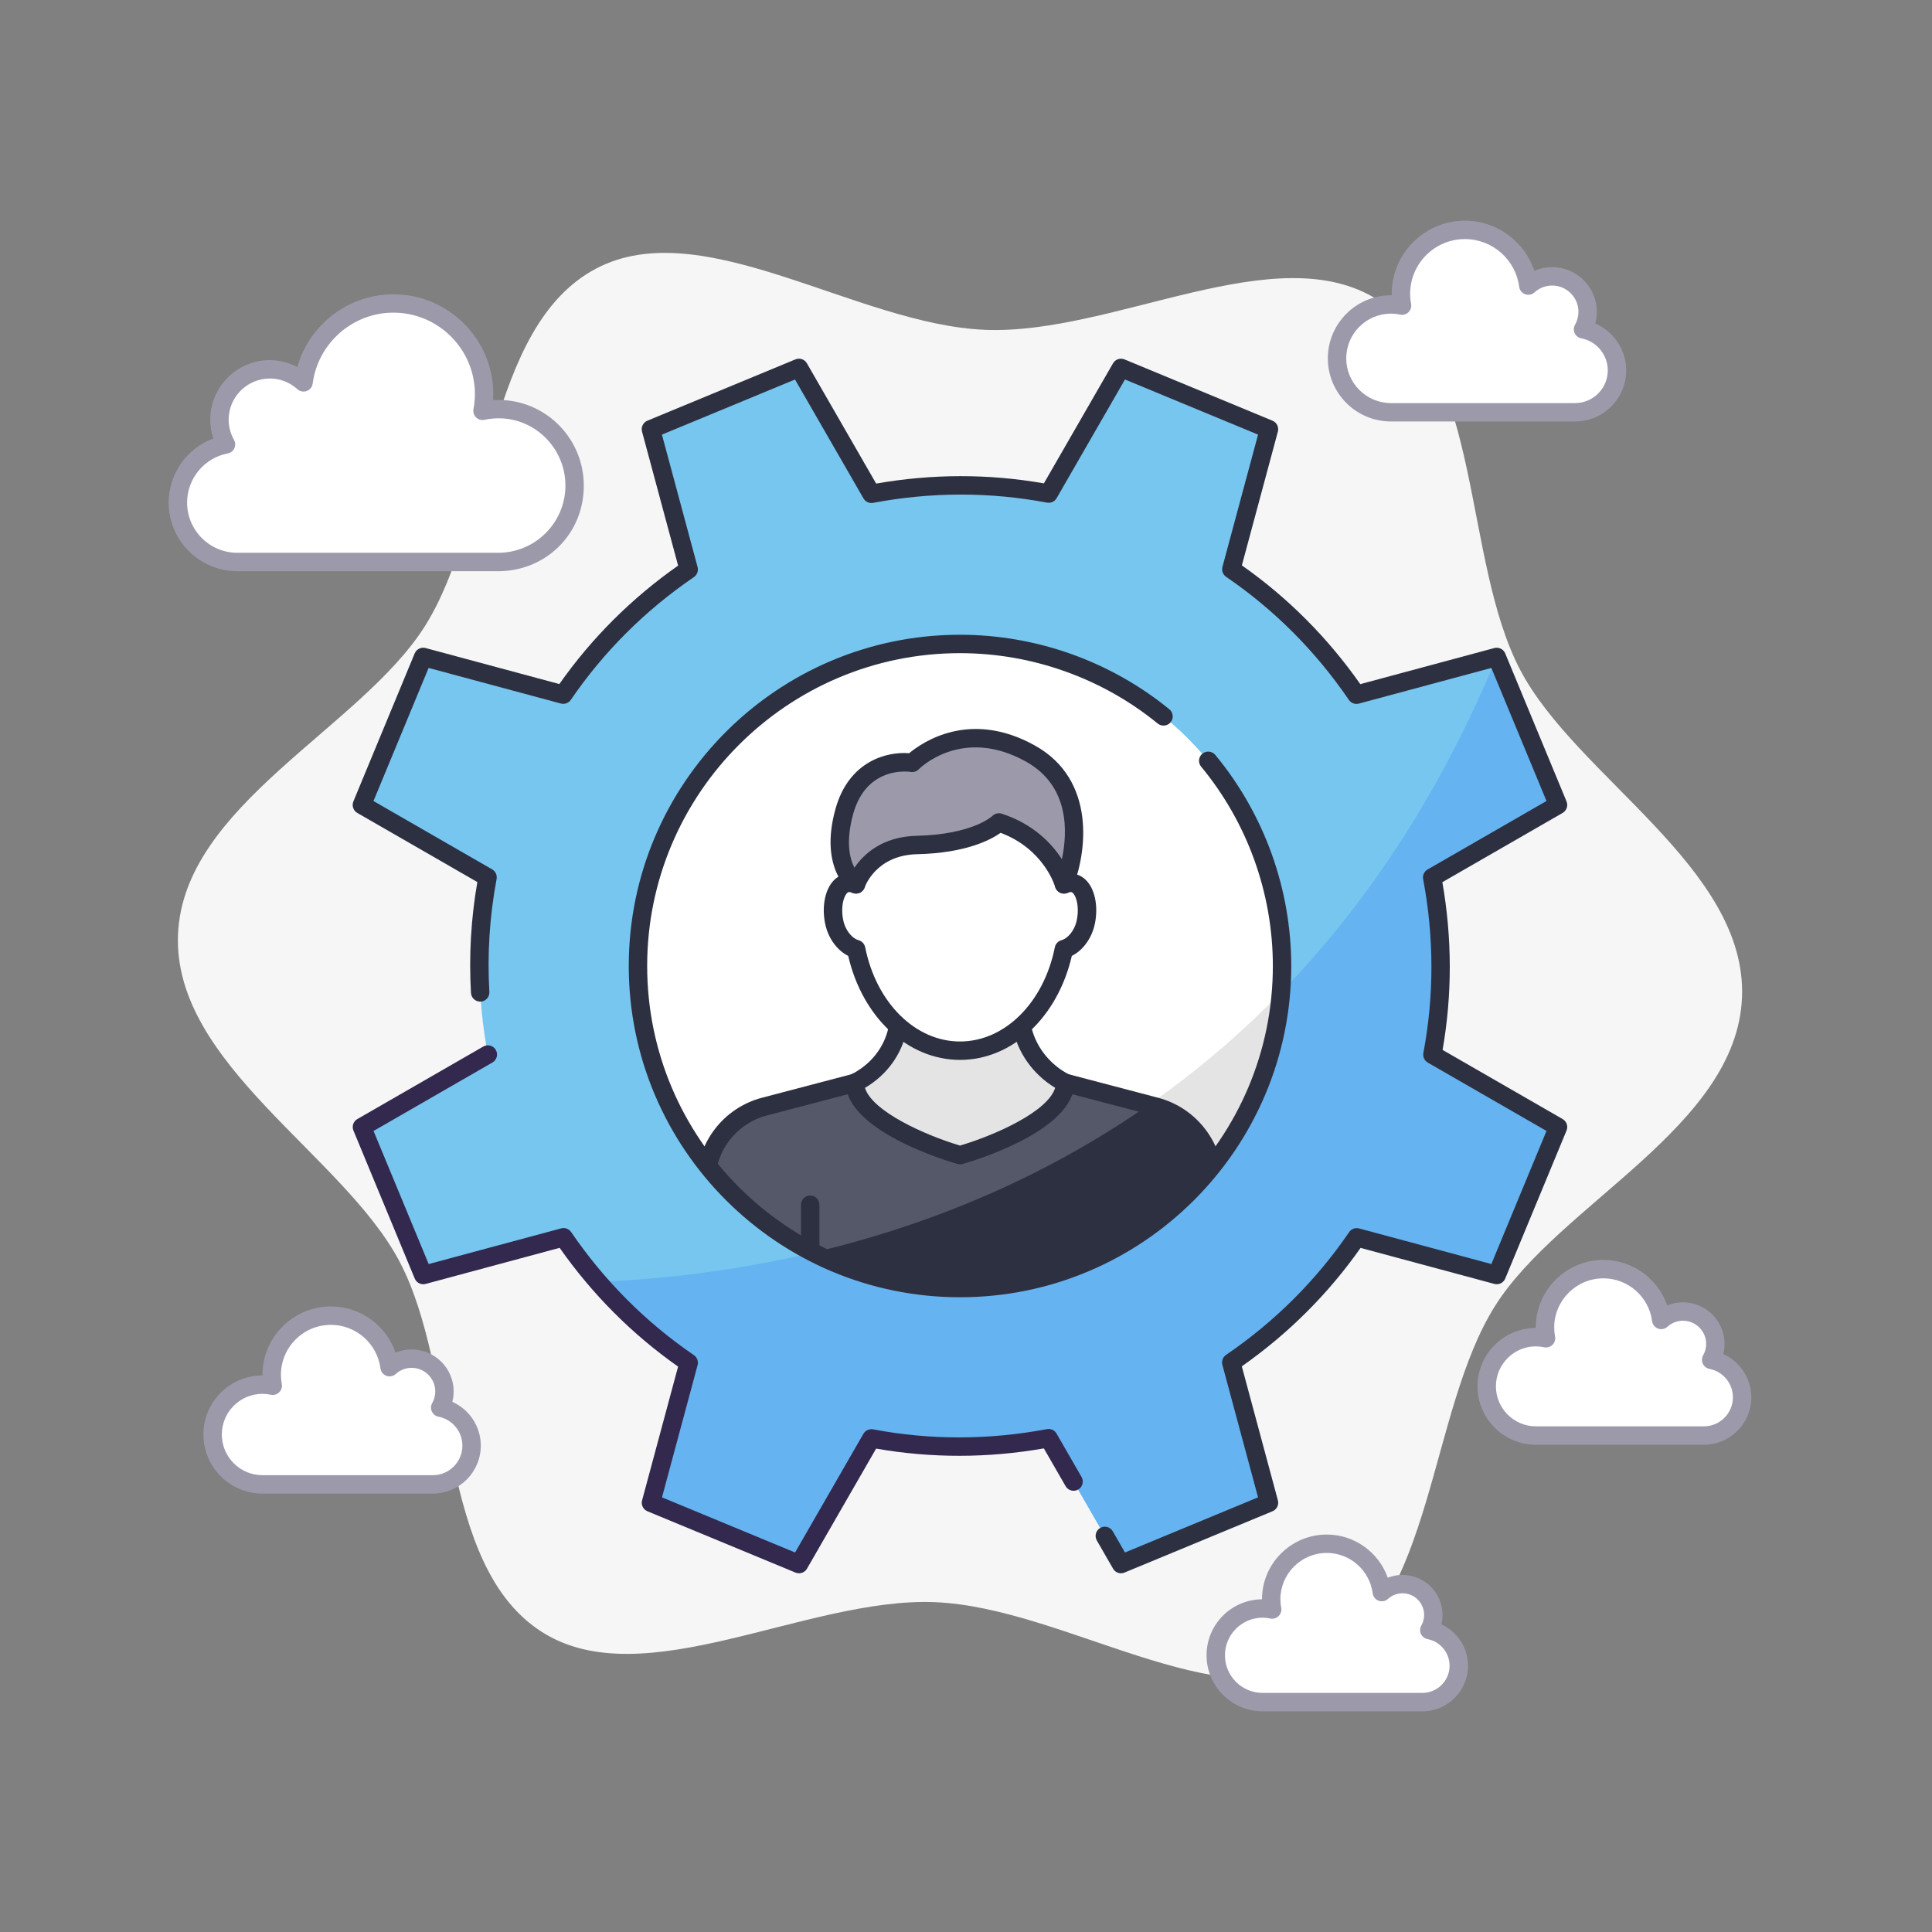 <?xml version="1.0" encoding="UTF-8"?>
<svg id="Capa_1" data-name="Capa 1" xmlns="http://www.w3.org/2000/svg" xmlns:xlink="http://www.w3.org/1999/xlink" viewBox="0 0 1080 1080">
  <rect x="0" y="0" width="1080" height="1080" fill="#808080" stroke="none"/>
  <defs>
    <style>
      .cls-1 {
        fill: none;
      }

      .cls-2 {
        clip-path: url(#clippath);
      }

      .cls-3 {
        fill: #f6f6f6;
      }

      .cls-4 {
        fill: #fff;
      }

      .cls-5 {
        fill: #e4e4e4;
      }

      .cls-6 {
        fill: #9c9aaa;
      }

      .cls-7 {
        fill: #65b3f0;
      }

      .cls-8 {
        fill: #33284d;
      }

      .cls-9 {
        fill: #2d3041;
      }

      .cls-10 {
        fill: #545869;
      }

      .cls-11 {
        fill: #76c6ef;
      }
    </style>
    <clipPath id="clippath">
      <circle class="cls-1" cx="536.65" cy="540" r="180.03"/>
    </clipPath>
  </defs>
  <path class="cls-3" d="m849.79,374.47c-32.32-61.76-20.83-169.41-79.42-206.74-56.8-36.19-147.63,19.54-219.64,16.65-72.01-2.89-158.14-65.71-217.62-34.18-61.37,32.52-58.42,140.75-95.52,199.72-35.95,57.17-135.21,100.08-138.08,172.55-2.87,72.46,92.68,123.2,124,183.06,32.32,61.76,20.83,169.41,79.42,206.74,56.8,36.19,147.63-19.53,219.64-16.65,72.01,2.89,158.14,65.71,217.62,34.19,61.37-32.52,58.42-140.75,95.52-199.73,35.95-57.16,135.21-100.08,138.08-172.55,2.87-72.47-92.68-123.2-124-183.06Z"/>
  <path class="cls-4" d="m798.99,911.22c1.42-2.51,2.24-5.39,2.24-8.47,0-9.52-7.72-17.23-17.23-17.23-4.46,0-8.5,1.71-11.56,4.49-1.98-15.25-14.98-27.03-30.77-27.03-17.15,0-31.06,13.91-31.06,31.06,0,1.95.2,3.86.55,5.71-1.74-.37-3.53-.58-5.37-.58-14.45,0-26.17,11.71-26.17,26.17s11.71,26.17,26.17,26.17h89.36c11.23,0,20.33-9.1,20.33-20.33,0-9.91-7.09-18.13-16.48-19.93Z"/>
  <path class="cls-6" d="m795.14,956.63h-89.36c-17.26,0-31.31-14.04-31.31-31.31s13.87-31.14,30.99-31.31c0-19.96,16.24-36.19,36.2-36.19,15.54,0,29.09,9.96,34.11,24.13,2.6-1.03,5.38-1.57,8.23-1.57,12.34,0,22.38,10.04,22.38,22.37,0,1.78-.22,3.55-.63,5.27,8.88,4.06,14.87,13.03,14.87,23.14,0,14.05-11.43,25.48-25.47,25.48Zm-89.36-52.33c-11.59,0-21.02,9.43-21.02,21.02s9.43,21.02,21.02,21.02h89.36c8.37,0,15.18-6.82,15.18-15.19,0-7.25-5.17-13.51-12.3-14.88-1.63-.32-3-1.39-3.7-2.9-.69-1.5-.62-3.25.2-4.69,1.04-1.84,1.57-3.84,1.57-5.94,0-6.67-5.42-12.09-12.09-12.09-2.99,0-5.87,1.12-8.11,3.14-1.41,1.3-3.44,1.68-5.23,1.02-1.8-.66-3.08-2.27-3.33-4.16-1.67-12.86-12.71-22.55-25.67-22.55-14.29,0-25.91,11.62-25.91,25.91,0,1.55.15,3.11.46,4.77.31,1.69-.24,3.43-1.47,4.63-1.23,1.2-2.99,1.71-4.66,1.35-1.46-.31-2.91-.47-4.31-.47Z"/>
  <path class="cls-4" d="m246.06,786.88c1.51-2.67,2.39-5.75,2.39-9.03,0-10.14-8.22-18.36-18.36-18.36-4.75,0-9.06,1.82-12.32,4.78-2.11-16.25-15.97-28.81-32.79-28.81-18.28,0-33.1,14.82-33.1,33.1,0,2.08.22,4.11.59,6.08-1.85-.39-3.76-.62-5.73-.62-15.4,0-27.88,12.48-27.88,27.88s12.48,27.88,27.88,27.88h95.22c11.97,0,21.66-9.7,21.66-21.66,0-10.56-7.56-19.32-17.56-21.24Z"/>
  <path class="cls-6" d="m241.96,834.93h-95.22c-18.21,0-33.03-14.82-33.03-33.03s14.82-33.03,33.03-33.03h0v-.32c0-21.09,17.15-38.24,38.24-38.24,16.53,0,30.94,10.68,36.14,25.82,2.82-1.17,5.86-1.79,8.97-1.79,12.96,0,23.51,10.54,23.51,23.5,0,1.96-.25,3.91-.73,5.81,9.49,4.22,15.9,13.73,15.9,24.47,0,14.78-12.02,26.81-26.81,26.81Zm-95.22-55.77c-12.54,0-22.74,10.2-22.74,22.74s10.2,22.74,22.74,22.74h95.22c9.11,0,16.52-7.41,16.52-16.52,0-7.89-5.63-14.7-13.38-16.19-1.63-.32-3-1.39-3.7-2.9-.69-1.5-.62-3.25.2-4.69,1.13-1.98,1.72-4.23,1.72-6.49,0-7.29-5.93-13.22-13.22-13.22-3.27,0-6.42,1.22-8.87,3.44-1.41,1.29-3.44,1.68-5.23,1.02-1.8-.66-3.08-2.27-3.33-4.16-1.8-13.87-13.71-24.33-27.69-24.33-15.41,0-27.95,12.54-27.95,27.95,0,1.66.17,3.39.49,5.13.32,1.69-.23,3.43-1.46,4.63-1.23,1.2-2.96,1.72-4.66,1.36-1.61-.34-3.14-.51-4.67-.51Z"/>
  <path class="cls-4" d="m956.54,760.16c1.49-2.63,2.35-5.67,2.35-8.91,0-10-8.11-18.11-18.11-18.11-4.69,0-8.94,1.79-12.16,4.71-2.08-16.02-15.74-28.41-32.33-28.41-18.03,0-32.64,14.62-32.64,32.64,0,2.05.21,4.05.57,6-1.82-.39-3.71-.61-5.65-.61-15.18,0-27.5,12.31-27.5,27.5s12.31,27.5,27.5,27.5h93.91c11.8,0,21.37-9.57,21.37-21.37,0-10.41-7.45-19.06-17.31-20.95Z"/>
  <path class="cls-6" d="m952.49,807.62h-93.91c-18,0-32.64-14.64-32.64-32.65s14.61-32.6,32.57-32.64v-.25c0-20.84,16.95-37.78,37.78-37.78,16.3,0,30.52,10.52,35.68,25.44,2.77-1.14,5.76-1.74,8.81-1.74,12.82,0,23.25,10.43,23.25,23.25,0,1.92-.24,3.83-.71,5.69,9.35,4.18,15.67,13.57,15.67,24.17,0,14.62-11.89,26.51-26.51,26.51Zm-93.91-55c-12.33,0-22.35,10.03-22.35,22.35s10.03,22.36,22.35,22.36h93.91c8.95,0,16.22-7.28,16.22-16.22,0-7.75-5.53-14.44-13.14-15.9-1.63-.32-3-1.39-3.7-2.9-.69-1.5-.62-3.25.2-4.69,1.12-1.97,1.68-4.11,1.68-6.37,0-7.15-5.82-12.96-12.96-12.96-3.21,0-6.3,1.2-8.7,3.38-1.42,1.29-3.43,1.68-5.23,1.02-1.8-.66-3.08-2.27-3.33-4.16-1.77-13.64-13.48-23.93-27.23-23.93-15.16,0-27.5,12.34-27.5,27.5,0,1.64.16,3.3.49,5.06.31,1.69-.24,3.43-1.47,4.62-1.23,1.2-3,1.7-4.66,1.35-1.55-.33-3.09-.5-4.59-.5Z"/>
  <path class="cls-4" d="m884.92,184.09c1.63-2.88,2.58-6.21,2.58-9.76,0-10.96-8.89-19.85-19.85-19.85-5.13,0-9.79,1.97-13.32,5.16-2.28-17.56-17.25-31.14-35.44-31.14-19.76,0-35.77,16.02-35.77,35.77,0,2.25.23,4.44.63,6.58-2-.42-4.06-.67-6.19-.67-16.64,0-30.14,13.49-30.14,30.14s13.5,30.14,30.14,30.14h102.93c12.93,0,23.42-10.49,23.42-23.42,0-11.41-8.17-20.88-18.98-22.96Z"/>
  <path class="cls-6" d="m880.48,235.61h-102.93c-19.45,0-35.28-15.83-35.28-35.28s15.83-35.28,35.28-35.28c.14,0,.29,0,.43,0,0-.26,0-.51,0-.77,0-22.56,18.35-40.92,40.92-40.92,17.84,0,33.37,11.63,38.81,28.05,3.11-1.36,6.49-2.07,9.95-2.07,13.78,0,24.99,11.21,24.99,24.99,0,2.2-.3,4.4-.87,6.51,10.29,4.43,17.27,14.64,17.27,26.21,0,15.75-12.81,28.56-28.56,28.56Zm-102.93-60.28c-13.78,0-24.99,11.21-24.99,24.99s11.21,25,24.99,25h102.93c10.07,0,18.27-8.2,18.27-18.28,0-8.73-6.22-16.26-14.8-17.91-1.63-.31-3-1.39-3.7-2.89-.69-1.5-.62-3.25.2-4.69,1.25-2.21,1.91-4.7,1.91-7.23,0-8.11-6.6-14.7-14.7-14.7-3.64,0-7.14,1.36-9.87,3.83-1.42,1.29-3.44,1.68-5.23,1.02-1.8-.66-3.08-2.27-3.33-4.17-1.97-15.19-15.01-26.65-30.33-26.65-16.89,0-30.63,13.74-30.63,30.63,0,1.84.18,3.68.54,5.63.31,1.69-.24,3.43-1.47,4.62-1.23,1.2-2.98,1.7-4.66,1.35-1.74-.37-3.46-.55-5.12-.55Z"/>
  <path class="cls-4" d="m126.33,248.43c-2.31-4.09-3.65-8.8-3.65-13.83,0-15.54,12.6-28.13,28.13-28.13,7.28,0,13.89,2.79,18.88,7.32,3.23-24.89,24.46-44.13,50.23-44.13,28,0,50.7,22.7,50.7,50.7,0,3.19-.33,6.3-.89,9.32,2.83-.6,5.76-.95,8.78-.95,23.59,0,42.72,19.12,42.72,42.71s-19.13,42.71-42.72,42.71h-145.88c-18.33,0-33.19-14.86-33.19-33.19,0-16.17,11.58-29.6,26.89-32.54Z"/>
  <path class="cls-6" d="m278.5,319.3h-145.88c-21.14,0-38.33-17.19-38.33-38.33,0-16.18,10.18-30.39,24.95-35.88-1.13-3.38-1.71-6.92-1.71-10.49,0-18.35,14.93-33.27,33.27-33.27,5.42,0,10.69,1.32,15.42,3.81,6.69-23.64,28.5-40.62,53.69-40.62,30.79,0,55.85,25.05,55.85,55.84,0,1.11-.04,2.21-.11,3.32,27.8-1.73,50.7,20.44,50.7,47.77s-21.47,47.86-47.86,47.86Zm-127.69-107.69c-12.67,0-22.99,10.31-22.99,22.99,0,3.94,1.03,7.85,2.99,11.29.82,1.44.89,3.19.2,4.69-.7,1.5-2.07,2.58-3.7,2.89-13.17,2.53-22.72,14.09-22.72,27.49,0,15.46,12.58,28.04,28.04,28.04h145.88c20.71,0,37.57-16.86,37.57-37.57,0-23.23-21.22-41.85-45.28-36.74-1.69.36-3.43-.15-4.66-1.35-1.23-1.2-1.78-2.94-1.47-4.63.54-2.92.81-5.66.81-8.38,0-25.12-20.44-45.56-45.56-45.56-22.79,0-42.19,17.05-45.13,39.65-.25,1.9-1.53,3.5-3.33,4.16-1.8.66-3.81.27-5.23-1.02-4.25-3.86-9.73-5.98-15.43-5.98Z"/>
  <path class="cls-11" d="m800.61,490.5l70.38-40.52-34.27-82.74-78.42,21.11c-18.49-27.08-41.96-51.02-69.96-70.13l21.07-78.28-82.74-34.28-40.45,70.25c-33.3-6.28-66.84-5.95-99.05.12l-40.53-70.38-82.74,34.27,21.11,78.42c-27.08,18.49-51.02,41.96-70.13,69.95l-78.28-21.07-34.27,82.75,70.25,40.45c-6.28,33.3-5.95,66.84.13,99.05l-70.38,40.53,34.27,82.74,78.42-21.11c18.49,27.08,41.97,51.02,69.96,70.13l-21.07,78.28,82.74,34.27,40.45-70.25c33.3,6.29,66.84,5.95,99.05-.12l40.53,70.38,82.74-34.27-21.11-78.42c27.08-18.49,51.02-41.96,70.13-69.96l78.28,21.07,34.27-82.74-70.25-40.45c6.28-33.3,5.95-66.84-.13-99.06Z"/>
  <path class="cls-7" d="m800.61,490.5l70.38-40.52-34.27-82.74c-120.37,290.39-365.57,343.63-502.36,349.37,14.7,16.92,31.58,32.18,50.61,45.16l-21.07,78.28,82.74,34.27,40.45-70.25c33.3,6.29,66.84,5.95,99.06-.12l40.52,70.38,82.74-34.27-21.11-78.42c27.08-18.49,51.02-41.96,70.13-69.96l78.28,21.07,34.27-82.74-70.25-40.45c6.28-33.3,5.95-66.84-.13-99.06Z"/>
  <path class="cls-9" d="m626.67,879.48c-1.79,0-3.52-.94-4.46-2.58l-9.07-15.76c-1.42-2.46-.57-5.61,1.89-7.02,2.46-1.43,5.61-.57,7.02,1.89l6.82,11.84,74.39-30.82-19.94-74.06c-.57-2.11.26-4.35,2.07-5.59,27.28-18.63,50.42-41.71,68.78-68.6,1.23-1.81,3.46-2.65,5.59-2.07l73.92,19.9,30.82-74.4-66.33-38.2c-1.89-1.09-2.89-3.26-2.49-5.41,6.04-31.99,5.99-64.68-.13-97.15-.41-2.15.59-4.32,2.49-5.41l66.46-38.27-30.82-74.39-74.06,19.94c-2.12.56-4.36-.26-5.59-2.07-18.63-27.29-41.72-50.43-68.6-68.78-1.81-1.23-2.64-3.47-2.07-5.59l19.9-73.92-74.4-30.82-38.2,66.34c-1.09,1.9-3.24,2.89-5.41,2.49-31.99-6.04-64.67-6-97.15.13-2.16.4-4.31-.59-5.41-2.49l-38.28-66.46-74.39,30.81,19.94,74.06c.57,2.11-.26,4.35-2.07,5.58-27.28,18.63-50.42,41.71-68.78,68.61-1.23,1.8-3.48,2.63-5.59,2.07l-73.92-19.9-30.82,74.4,66.33,38.2c1.89,1.09,2.89,3.26,2.49,5.41-3.9,20.7-5.27,41.93-4.05,63.09.17,2.84-2,5.27-4.84,5.43-2.81.14-5.27-2-5.43-4.84-1.2-20.78,0-41.62,3.56-61.99l-67.11-38.64c-2.24-1.29-3.17-4.04-2.19-6.43l34.27-82.75c.99-2.38,3.58-3.66,6.09-3l74.78,20.13c18.05-25.69,40.36-47.94,66.39-66.21l-20.17-74.92c-.67-2.49.61-5.1,3-6.09l82.74-34.27c2.4-.99,5.14-.06,6.42,2.19l38.72,67.24c31.33-5.5,62.84-5.53,93.76-.12l38.64-67.11c1.29-2.24,4.04-3.17,6.42-2.19l82.74,34.27c2.39.99,3.67,3.59,3,6.09l-20.13,74.78c25.69,18.05,47.94,40.35,66.21,66.39l74.92-20.17c2.52-.66,5.1.62,6.09,3l34.27,82.74c.99,2.39.06,5.14-2.18,6.43l-67.23,38.71c5.49,31.34,5.53,62.84.13,93.77l67.1,38.64c2.24,1.29,3.17,4.04,2.19,6.42l-34.27,82.74c-.99,2.38-3.58,3.67-6.09,3l-74.78-20.13c-18.05,25.69-40.36,47.94-66.39,66.21l20.17,74.92c.67,2.49-.61,5.1-3,6.09l-82.74,34.27c-.64.27-1.31.39-1.97.39Z"/>
  <path class="cls-8" d="m446.64,879.47c-.66,0-1.33-.13-1.97-.39l-82.74-34.27c-2.39-.99-3.67-3.6-3-6.09l20.13-74.78c-25.69-18.05-47.94-40.36-66.22-66.39l-74.91,20.17c-2.5.67-5.1-.62-6.09-3l-34.27-82.74c-.99-2.39-.06-5.14,2.19-6.42l70.38-40.53c2.47-1.43,5.61-.57,7.02,1.89,1.42,2.46.57,5.61-1.89,7.02l-66.46,38.28,30.82,74.39,74.05-19.94c2.11-.59,4.35.27,5.59,2.06,18.64,27.29,41.72,50.43,68.61,68.79,1.81,1.24,2.64,3.48,2.07,5.59l-19.9,73.92,74.4,30.82,38.2-66.34c1.1-1.89,3.25-2.88,5.41-2.49,31.99,6.04,64.67,6,97.15-.12,2.18-.39,4.32.59,5.41,2.49l13.97,24.26c1.42,2.46.57,5.61-1.89,7.02-2.47,1.42-5.61.57-7.02-1.89l-12.17-21.12c-31.34,5.49-62.84,5.52-93.76.12l-38.64,67.11c-.94,1.64-2.67,2.58-4.46,2.58Z"/>
  <circle class="cls-4" cx="536.65" cy="540" r="180.03"/>
  <path class="cls-5" d="m454.55,700.2c24.62,12.64,52.51,19.83,82.1,19.83,94.44,0,171.84-72.74,179.37-165.24-81.58,83.93-177.17,125.52-261.47,145.42Z"/>
  <g class="cls-2">
    <path class="cls-10" d="m646.04,618.62l-50.59-13.29h-117.58l-50.61,13.29c-19.2,5.04-32.59,22.4-32.59,42.25v279.07h283.96v-279.07c0-19.86-13.39-37.21-32.59-42.25Z"/>
    <path class="cls-9" d="m394.67,939.93h283.96v-279.06c0-19.86-13.39-37.21-32.59-42.25l-3.9-1.02c-83.78,58.46-173.65,83.69-247.47,93.69v228.65Z"/>
    <path class="cls-9" d="m678.63,945.08h-283.96c-2.84,0-5.14-2.3-5.14-5.14v-279.07c0-22.18,14.98-41.6,36.43-47.23l50.61-13.29c.43-.12.86-.17,1.31-.17h117.58c.44,0,.88.06,1.31.17l50.59,13.29h0c21.45,5.63,36.43,25.05,36.43,47.23v279.07c0,2.84-2.3,5.14-5.14,5.14Zm-278.82-10.29h273.68v-273.92c0-17.51-11.82-32.83-28.75-37.28l-49.95-13.12h-116.25l-49.97,13.12c-16.93,4.45-28.75,19.78-28.75,37.28v273.92Z"/>
    <path class="cls-5" d="m536.65,645.74s58.42-16.65,58.8-40.41c-12.38-6.34-21.68-17.91-24.29-31.82-.38-2.03-.68-14.96-.9-16.92l-67.29.05c-.26,2.24-.61,15.51-1.08,17.91-2.65,13.65-11.81,24.77-24.03,30.78.53,23.67,58.78,40.41,58.78,40.41Z"/>
    <path class="cls-9" d="m536.65,650.88c-.48,0-.95-.07-1.42-.2-6.33-1.82-61.91-18.56-62.51-45.24-.05-2,1.08-3.85,2.87-4.73,11.22-5.52,18.97-15.41,21.25-27.14.21-1.18.47-7.05.63-10.56.15-3.2.28-6.02.39-6.97.3-2.59,2.5-4.55,5.1-4.55l67.29-.05h0c2.61,0,4.81,1.96,5.11,4.56.1.85.22,3.69.35,6.88.13,3.23.34,8.65.51,9.72,2.22,11.83,10.28,22.37,21.57,28.15,1.74.89,2.83,2.7,2.8,4.66-.43,26.8-56.18,43.46-62.53,45.28-.46.13-.93.2-1.41.2Zm-53.14-42.75c4.17,13.21,33.43,26.36,53.14,32.25,19.8-5.87,49.18-19.03,53.19-32.29-12.39-7.5-21.16-19.83-23.74-33.62-.27-1.42-.42-4.65-.67-11.18-.02-.53-.04-1.05-.06-1.55l-57.55.04c-.02.54-.05,1.11-.08,1.69-.28,6.37-.48,10.37-.81,12.06-2.66,13.7-11.12,25.4-23.43,32.6Z"/>
    <path class="cls-4" d="m599.94,493.64c-6.39-1.36-14.85,7.04-17.02,16.87-2.17,9.83,1.26,18.9,7.64,20.26,6.38,1.36,14.18-5.27,16.35-15.1,2.16-9.83-.59-20.66-6.97-22.02Z"/>
    <path class="cls-4" d="m473.36,493.64c6.39-1.36,14.85,7.04,17.02,16.87,2.17,9.83-1.26,18.9-7.64,20.26-6.38,1.36-14.18-5.27-16.35-15.1-2.16-9.83.59-20.66,6.97-22.02Z"/>
    <path class="cls-4" d="m536.65,437.1c-33.09,0-59.92,33.63-59.92,75.12s26.83,75.12,59.92,75.12,59.92-33.63,59.92-75.12-26.83-75.12-59.92-75.12Z"/>
    <path class="cls-9" d="m536.65,592.49c-29.18,0-54.55-23.77-62.5-58.15-6.09-3-11.05-9.66-12.79-17.56-1.81-8.21-.73-16.73,2.82-22.23,2.05-3.18,4.86-5.24,8.11-5.93.74-.16,1.51-.24,2.29-.25,8.38-33.46,33.33-56.4,62.08-56.4s53.7,22.94,62.08,56.4c.78.01,1.54.09,2.28.25h0c3.25.69,6.05,2.75,8.11,5.93,3.55,5.51,4.63,14.03,2.82,22.23-1.74,7.9-6.7,14.57-12.79,17.56-7.95,34.38-33.32,58.15-62.5,58.15Zm-61.91-93.84c-.12,0-.22,0-.32.03-.67.14-1.29.96-1.59,1.43-2.02,3.14-2.61,9.08-1.42,14.45,1.35,6.1,5.3,10.16,8.51,11.02,1.89.51,3.33,2.04,3.72,3.96,6.21,31.01,28.01,52.66,53.01,52.66s46.8-21.65,53.01-52.66c.39-1.92,1.82-3.46,3.72-3.96,3.21-.86,7.17-4.92,8.51-11.02,1.19-5.37.6-11.31-1.42-14.45-.31-.47-.92-1.29-1.59-1.43-.46-.09-1.19.05-1.99.4-1.44.64-3.08.59-4.47-.14-1.39-.72-2.37-2.04-2.67-3.58-6.09-31.27-27.93-53.11-53.1-53.11s-47.01,21.84-53.1,53.11c-.3,1.54-1.28,2.85-2.67,3.58-1.39.73-3.03.77-4.47.14-.63-.28-1.22-.43-1.67-.43Z"/>
    <path class="cls-6" d="m478.5,494.38s-14.88-10.59-6.52-40.74c8.91-32.15,37.93-27.18,37.93-27.18,0,0,26.37-27.37,66.13-5.19,39.76,22.18,18.75,73.11,18.75,73.11,0,0-7.12-25.11-36.42-34.63,0,0-11.37,11.82-45.74,12.61-27.07.62-34.13,22.02-34.13,22.02Z"/>
    <path class="cls-9" d="m594.8,499.52c-.1,0-.2,0-.3,0-2.19-.13-4.05-1.62-4.65-3.73-.26-.87-6.45-21.19-30.49-30.24-5.39,3.84-19.32,11.33-46.62,11.95-22.91.53-29.11,17.79-29.37,18.52-.53,1.53-1.75,2.75-3.29,3.24-1.54.49-3.24.25-4.56-.69-.73-.52-17.71-13.07-8.5-46.31,7.48-26.99,28.95-32.23,41.2-31.2,7.33-6.13,33.98-24.57,70.33-4.29,34.61,19.31,28.87,60.48,21,79.56-.8,1.93-2.68,3.18-4.76,3.18Zm-89.19-68.22c-7.03,0-22.78,2.48-28.67,23.71-4.28,15.45-1.97,24.88.69,30.05,4.99-7.37,15.36-17.4,34.89-17.85,31.27-.72,42.1-10.98,42.2-11.09,1.37-1.34,3.42-1.87,5.25-1.27,17.74,5.77,28,16.74,33.64,25.44,3.23-15.23,4.27-40.95-20.07-54.54-35.88-20.02-59.68,4.01-59.93,4.26-1.18,1.23-2.86,1.79-4.57,1.5-.21-.04-1.49-.23-3.44-.23Z"/>
    <path class="cls-9" d="m620.38,945.08c-2.84,0-5.14-2.3-5.14-5.14v-266.5c0-2.84,2.3-5.14,5.14-5.14s5.14,2.3,5.14,5.14v266.5c0,2.84-2.3,5.14-5.14,5.14Z"/>
    <path class="cls-9" d="m452.91,945.08c-2.84,0-5.14-2.3-5.14-5.14v-266.5c0-2.84,2.3-5.14,5.14-5.14s5.14,2.3,5.14,5.14v266.5c0,2.84-2.3,5.14-5.14,5.14Z"/>
  </g>
  <path class="cls-9" d="m536.65,725.17c-102.1,0-185.17-83.07-185.17-185.17s83.07-185.17,185.17-185.17c42.56,0,84.12,14.79,117.02,41.66,2.2,1.8,2.53,5.04.73,7.24-1.79,2.2-5.02,2.53-7.24.73-31.07-25.37-70.32-39.34-110.51-39.34-96.43,0-174.88,78.45-174.88,174.88s78.45,174.88,174.88,174.88,174.88-78.45,174.88-174.88c0-40.62-14.24-80.2-40.09-111.43-1.81-2.19-1.51-5.43.68-7.24,2.19-1.82,5.43-1.5,7.24.68,27.38,33.07,42.45,74.98,42.45,117.99,0,102.1-83.07,185.17-185.17,185.17Z"/>
</svg>